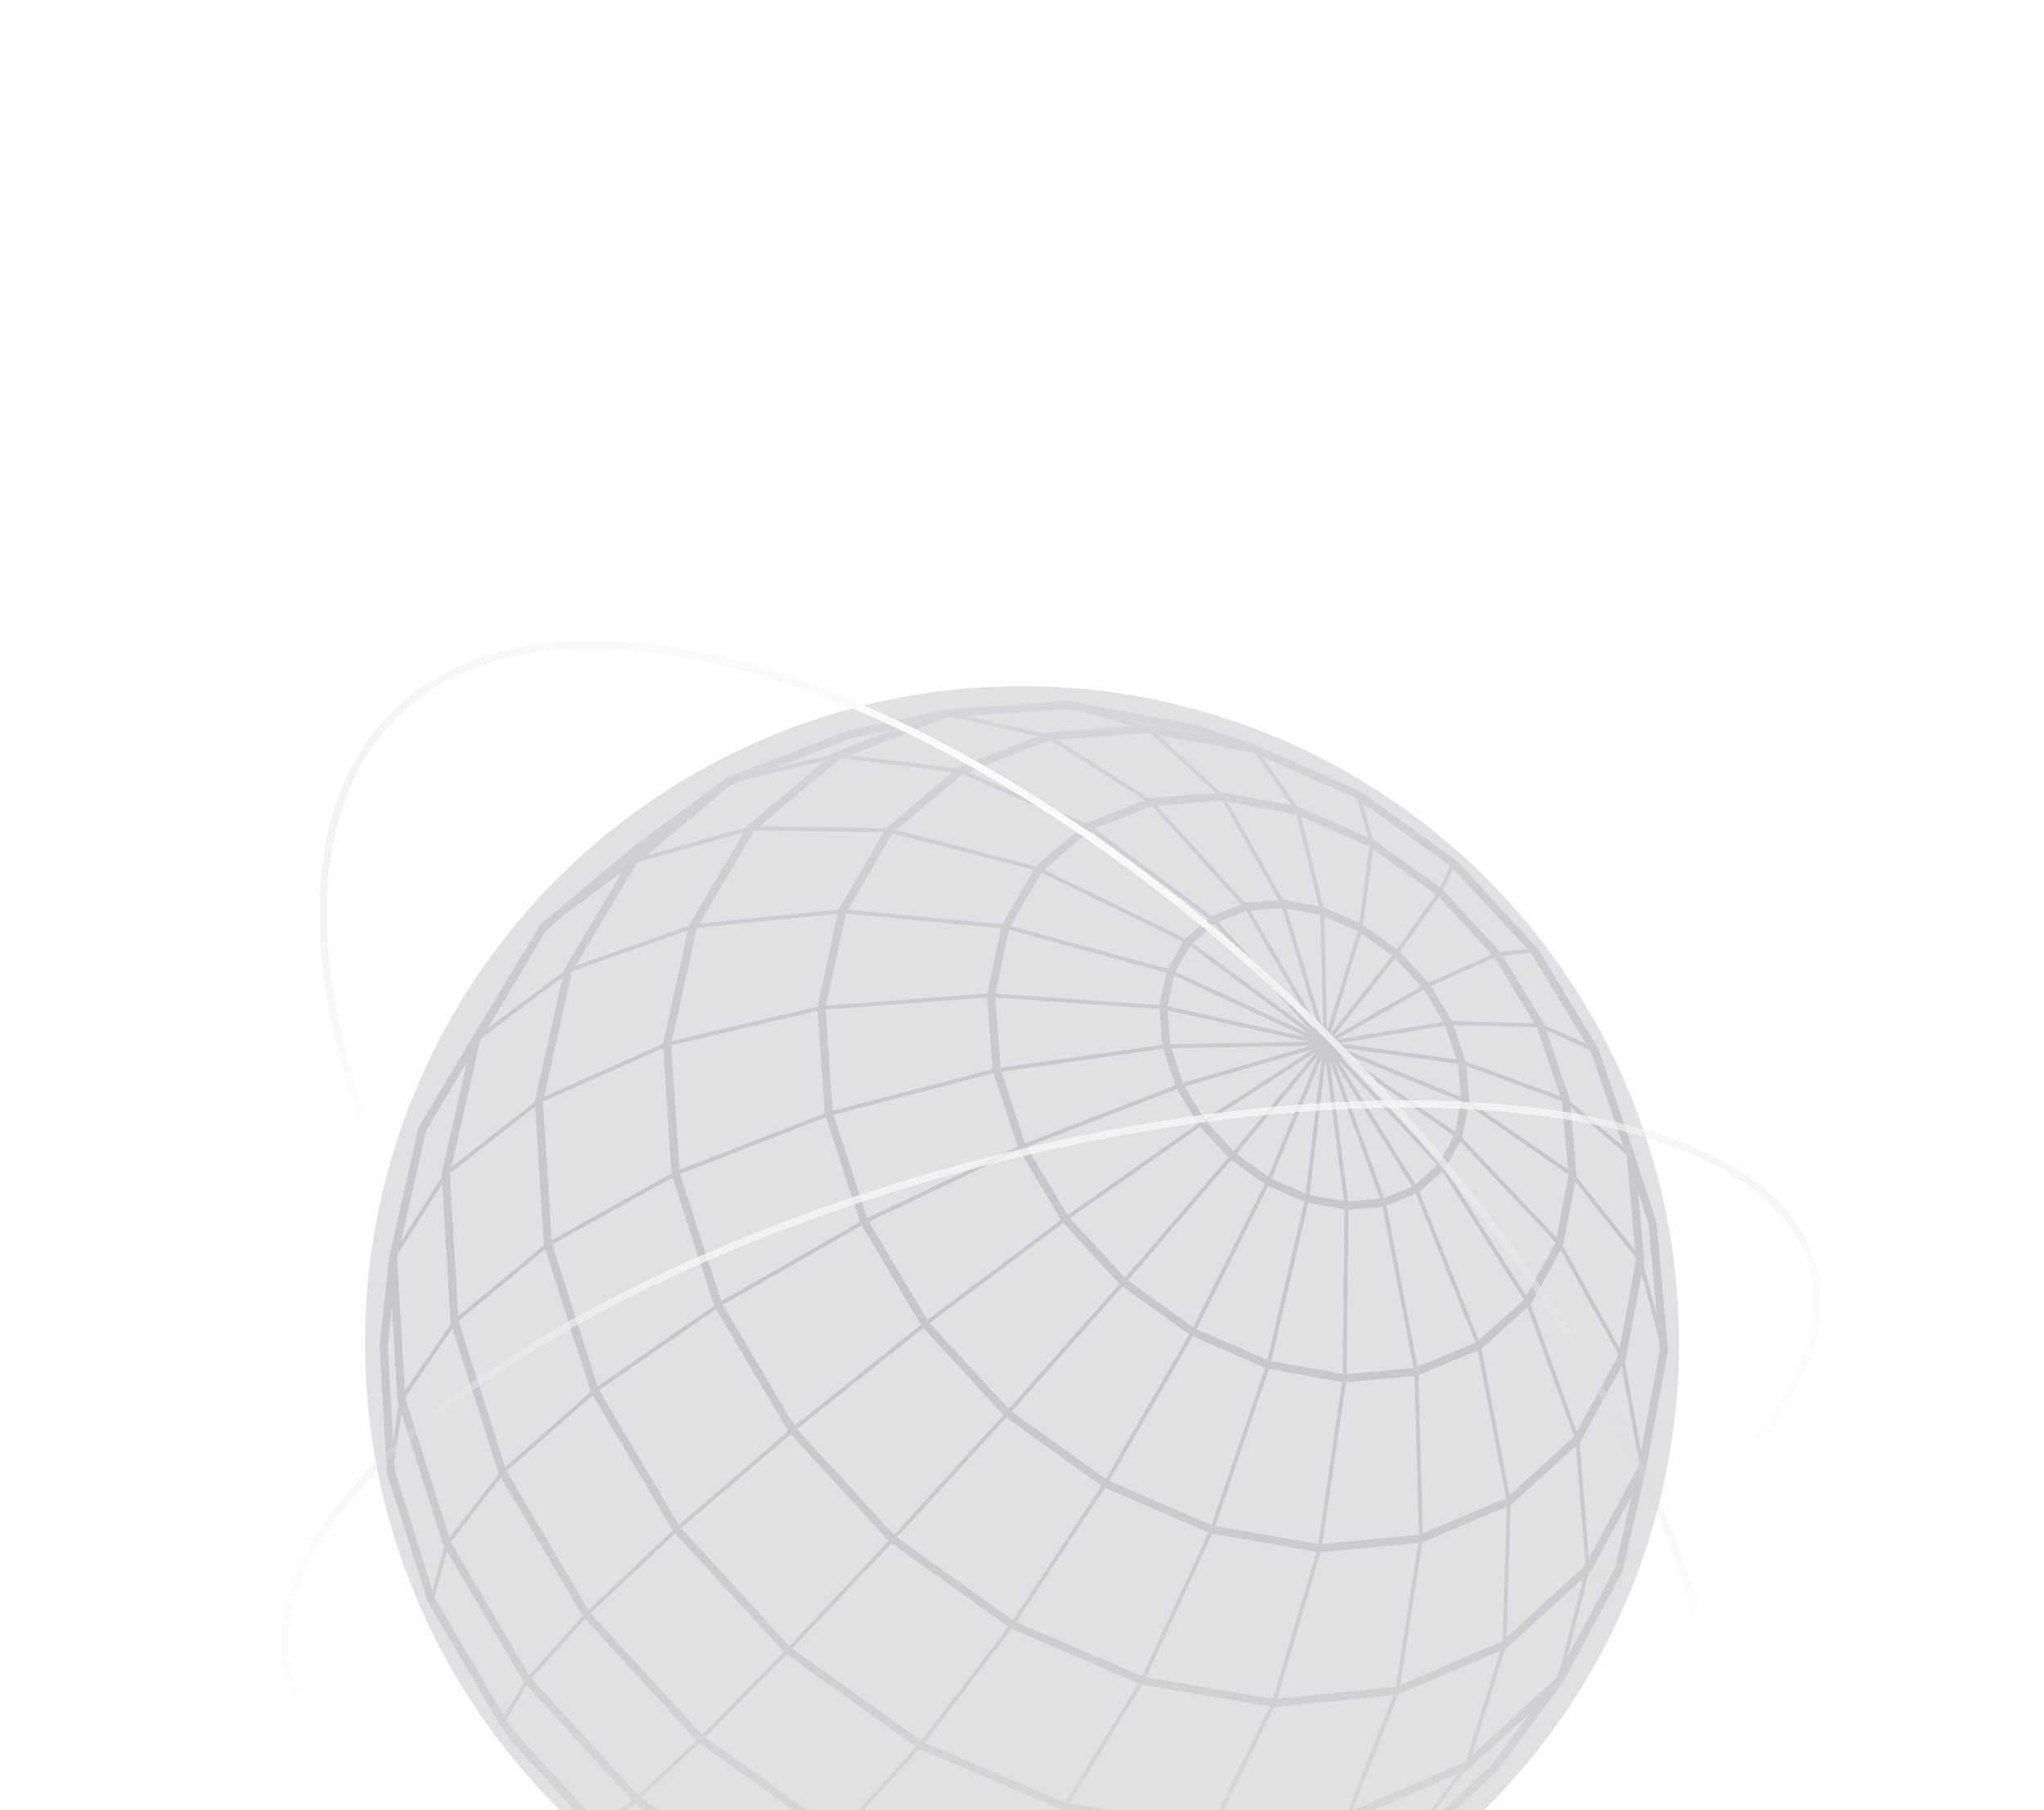<svg width="560" height="496" viewBox="0 0 560 496" fill="none" xmlns="http://www.w3.org/2000/svg">
<g opacity="0.5">
<g opacity="0.7" filter="url(#filter0_f_2147_5050)">
<circle cx="180" cy="180" r="180" transform="matrix(-1 0 0 1 460 188)" fill="#71717A" fill-opacity="0.6"/>
</g>
</g>
<path d="M108.863 383.514L108.871 383.652L109.217 384.751L107.73 395.163L106.208 368.889L107.37 357.99L108.863 383.514ZM228.822 206.079L227.942 206.822L211.259 210.758L211.736 210.569L232.82 202.398L245.497 199.633L228.822 206.079ZM314.796 198.6L313.295 198.716L308.395 197.261L327.336 200.84L328.267 201.161L314.796 198.6ZM248.015 535.803L248.795 536.13L280.132 541.289L265.78 542.766L235.785 537.84L248.015 535.803ZM230.994 537.055L198.365 523.201L209.405 519.337L209.499 519.403L246.118 534.995L232.387 537.28L230.994 537.055ZM138.714 471.257L144.299 461.769L173.154 493.267L164.56 499.903L163.709 499.299L140.742 474.24L138.714 471.257ZM122.479 425.104L143.534 460.917L138.079 470.173L119.239 438.092L119.073 437.561L122.479 425.104ZM121.447 423.293L121.483 423.409L121.729 423.824L118.467 435.64L108.199 403.203L108.055 400.693L109.989 387.167L121.447 423.293ZM171.906 236.493L169.525 238.247L172.202 235.999L171.906 236.493ZM259.185 196.664L260.809 196.548L284.418 201.714L262.432 210.256L262.086 210.547L232.798 206.916L259.185 196.664ZM411.066 260.832L395.379 243.849L398.143 238.072L418.469 260.024L411.066 260.832ZM444.77 314.173L430.151 301.767L430.122 301.44L423.599 282.275L435.577 287.688L435.844 288.132L441.523 304.7L444.77 314.173ZM451.632 335.223L453.912 360.296L450.246 346.493L450.441 345.482L450.47 345.329L448.745 326.302L451.632 335.223ZM449.618 397.659L445.13 372.76L445.448 372.178L449.777 349.011L454.503 366.837L454.778 369.857L449.618 397.659ZM357.259 522.561L337.07 531.365L348.702 524.409L349.777 524.299L349.943 524.278L366.834 516.922L357.259 522.561ZM291.879 540.067L310.445 528.309L311 528.403L346.082 524.685L329.082 534.85L325.301 536.494L291.879 540.067ZM121.166 324.265L123.439 362.224L123.446 362.363L123.547 362.661L110.927 381.069L108.798 344.747L109.094 343.459L121.166 324.265ZM127.934 291.028L121.043 321.471L121.007 321.624L121.058 322.424L109.83 340.229L116.772 309.691L127.934 291.028ZM188.913 253.265L188.826 253.418L188.776 253.629L157.734 264.586L174.308 236.77L175.023 236.173L203.856 228.017L188.913 253.265ZM242.135 228.068L229.746 249.219L191.575 253.098L206.649 227.617L206.836 227.464L242.135 228.068ZM315.293 218.631L314.889 218.791L289.707 202.681L314.673 200.833L315.257 200.95L333.051 217.277L315.293 218.631ZM374.808 229.428L355.982 221.104L355.426 220.995L345.88 207.367L371.597 218.718L371.9 218.943L374.808 229.428ZM394.491 243.173L376.474 230.163L376.113 230.003L373.328 219.969L397.313 237.25L394.491 243.173ZM434.134 429.106L412.776 448.584L413.894 412.328L413.974 412.299L431.746 396.204L434.365 428.677L434.134 429.106ZM401.173 482.855L370.507 496.148L383.004 464.323L411.058 452.317L401.628 482.44L401.173 482.855ZM136.622 403.698L136.65 403.778L123.114 421.255L111.05 383.245L111.028 382.859L123.958 363.971L136.622 403.698ZM146.579 301.454L146.55 301.614L146.565 301.876L123.677 319.79L131.484 285.294L132.04 284.377L154.127 267.759L146.579 301.454ZM181.683 285.862L181.654 285.985L149.061 300.472L156.702 266.325L156.847 266.078L188.494 254.902L181.683 285.862ZM448.247 345.22L443.723 369.435L428.21 341.335L428.231 341.298L431.601 323.792L448.197 344.704L448.247 345.22ZM419.371 357.444L419.392 357.422L427.582 342.477L443.399 371.138L443.348 371.421L431.998 392.318L419.371 357.444ZM431.277 393.65L413.606 409.643L405.871 369.544L418.483 358.237L431.298 393.613L431.277 393.65ZM411.564 449.698L383.618 461.703L389.693 422.609L412.776 412.808L411.643 449.618L411.564 449.698ZM368.97 496.81L332.914 500.543L349.055 467.75L381.763 464.468L369.107 496.752L368.97 496.81ZM349.38 522.109L312.761 525.98L331.521 502.879L331.666 502.908L367.549 499.19L350.022 521.826L349.38 522.109ZM191.597 477.572L227.891 503.526L210.559 517.445L175.687 492.554L191.597 477.572ZM160.318 443.622L190.767 476.838L174.842 491.834L145.605 459.95L160.318 443.622ZM137.242 404.804L159.603 442.771L144.963 459.011L123.525 422.529L137.242 404.804ZM149.018 341.182L125.546 360.602L123.222 321.813L123.294 321.5L146.644 303.193L149.018 341.182ZM274.259 254.327L270.506 272.212L226.318 275.515L231.744 250.325L274.259 254.327ZM274.569 253.25L232.271 249.27L244.545 228.33L283.191 238.349L274.569 253.25ZM375.161 231.982L372.434 252.937L362.671 248.615L362.541 248.594L356.502 223.753L375.161 231.982ZM391.382 269.258L383.567 260.781L394.189 245.814L408.749 261.545L391.382 269.258ZM397.803 279.764L392.031 270.182L409.471 262.411L420.352 280.375L397.803 279.764ZM401.577 290.839L398.229 280.885L420.994 281.46L427.474 300.414L401.577 290.839ZM429.725 321.886L426.456 339.123L400.56 311.677L402.299 302.917L429.725 321.849V321.886ZM389.816 420.149L388.625 376.762L404.853 370.024L412.646 410.458L389.816 420.149ZM382.449 462.169L349.928 465.429L361.798 425.33L388.56 422.754L382.449 462.169ZM331.644 500.652L292.954 494.155L312.948 461.587L347.915 467.582L331.644 500.652ZM149.371 342.317L161.883 381.281L138.397 402.003L125.632 361.962L149.371 342.317ZM184.28 322.599L195.659 357.728L163.745 379.862L151.262 340.993L184.28 322.599ZM226.261 306.104L235.612 334.779L197.586 356.527L186.286 321.653L226.261 306.104ZM331.99 250.98L299.852 227.049L315.618 220.828L340.021 247.815L331.99 250.98ZM418.144 355.116L395.935 320.176L400.055 312.754L426.197 340.432L418.144 355.116ZM362.289 423.053L368.783 378.741L387.543 377.017L388.734 420.506L362.289 423.053ZM348.774 465.472L314.016 459.55L332.135 420.229L360.694 425.214L348.774 465.472ZM291.821 493.907L253.398 477.478L277.166 446.292L311.88 461.23L291.821 493.907ZM251.941 479.239L290.45 495.734L270.146 519.359L230.59 502.5L251.941 479.239ZM162.41 382.285L184.302 419.327L161.205 441.148L138.801 403.102L162.41 382.285ZM196.179 358.71L215.95 392.093L185.976 417.828L164.163 380.909L196.179 358.71ZM236.11 335.761L252.302 362.996L217.667 390.667L198.026 357.546L236.11 335.761ZM272.195 294.055L278.804 314.144L237.596 333.746L228.324 305.442L272.195 294.055ZM319.551 266.522L317.74 275.399L272.75 272.226L276.423 254.727L319.551 266.522ZM324.133 258.067L319.911 265.467L276.856 253.701L285.298 239.113L324.133 258.067ZM324.775 257.15L286.114 238.291L298.676 227.551L331.096 251.693L324.775 257.15ZM363.609 282.522L362.815 251.104L371.979 255.135L363.609 282.522ZM367.375 287.07L399.449 291.45L400.235 300.552L367.375 287.07ZM388.871 326.528L395.148 320.969L417.502 356.149L405.156 367.216L388.871 326.528ZM361.177 423.053L332.957 418.149L347.684 375.089L367.686 378.661L361.177 423.053ZM312.934 459.273L278.458 444.466L302.753 407.649L331.074 419.902L312.934 459.273ZM252.403 476.961L217.09 451.713L244.285 422.863L276.207 445.74L252.403 476.961ZM215.553 453.307L250.974 478.664L229.558 501.998L193.184 476.015L215.553 453.307ZM184.995 420.186L214.723 452.579L192.347 475.295L161.847 442.058L184.995 420.186ZM216.635 392.959L243.448 422.143L216.253 450.986L186.625 418.723L216.635 392.959ZM252.987 363.869L274.893 387.691L244.949 420.513L218.323 391.562L252.987 363.869ZM279.288 315.134L290.674 334.211L254.062 361.642L238.051 334.757L279.288 315.134ZM359.02 282.202L326.745 258.373L332.755 253.178L359.02 282.202ZM360.016 281.649L333.772 252.654L341.378 249.619L360.016 281.649ZM361.235 281.554L342.561 249.459L351.263 248.768L361.235 281.554ZM364.525 283.271L372.939 255.746L381.395 261.836L364.525 283.271ZM365.333 284.043L382.218 262.578L389.361 270.298L365.333 284.043ZM366.105 284.872L390.061 271.179L395.386 279.983L366.105 284.872ZM395.949 281.016L399.102 290.293L366.834 285.876L395.949 281.016ZM367.541 288.336L400.286 301.775L398.669 310.127L367.541 288.336ZM379.851 330.333L387.904 327.059L404.247 367.878L388.365 374.528L379.851 330.333ZM331.904 417.85L303.915 405.765L326.788 366.153L346.623 374.79L331.904 417.85ZM291.352 335.085L306.721 351.783L276.373 386.039L254.719 362.523L291.352 335.085ZM318.678 287.368L321.99 297.373L280.839 313.271L274.345 293.64L318.678 287.368ZM367.253 289.485L398.366 311.255L394.455 318.306L367.253 289.485ZM369.461 331.439L378.783 330.624L387.305 374.812L368.948 376.493L369.461 331.439ZM358.414 329.569L368.371 331.396L367.859 376.442L348.283 372.971L358.414 329.569ZM322.466 298.377L328.159 307.908L292.463 332.916L281.315 314.275L322.466 298.377ZM324.075 296.667L320.914 287.208L358.984 286.553L324.075 296.667ZM386.901 325.08L379.252 328.23L365.499 290.751L386.901 325.08ZM366.531 290.322L393.799 319.208L387.832 324.498L366.531 290.322ZM328.83 308.781L336.522 317.142L308.179 350.11L293.134 333.797L328.83 308.781ZM329.992 306.671L324.587 297.671L359.669 287.513L329.992 306.671ZM369.338 329.22L364.323 290.751L378.163 328.449L369.338 329.22ZM337.958 315.439L330.67 307.552L360.42 288.343L337.958 315.439ZM363.169 290.388L368.22 329.111L358.796 327.416L363.169 290.388ZM348.37 322.955L362.13 289.798L357.728 327.044L348.37 322.955ZM347.417 322.38L338.78 316.174L361.228 289.1L347.417 322.38ZM326.874 363.665L309.009 350.837L337.359 317.855L346.486 324.432L326.874 363.665ZM347.237 372.644L327.827 364.218L347.461 324.949L357.353 329.293L347.237 372.644ZM302.955 405.226L277.202 386.767L307.558 352.504L325.814 365.63L302.955 405.226ZM358.464 285.454L320.633 286.102L319.904 276.854L358.464 285.454ZM322.004 266.245L326.023 259.217L358.414 283.126L322.004 266.245ZM358.24 284.268L319.919 275.719L321.643 267.3L358.24 284.268ZM277.484 443.935L245.786 421.248L275.73 388.411L301.786 407.111L277.484 443.935ZM362.49 281.896L352.468 248.95L361.704 250.667L362.49 281.896ZM317.667 276.505L318.439 286.277L274.107 292.556L272.678 273.325L317.667 276.505ZM376.178 232.681L393.373 245.065L382.709 260.075L373.48 253.41L376.178 232.681ZM270.47 273.318L271.935 292.985L228.129 304.35L226.188 276.628L270.47 273.318ZM311.058 526.162L271.387 519.585L291.547 496.141L330.273 502.668L311.246 526.14L311.058 526.162ZM427.943 301.775L429.602 320.445L402.537 301.731L402.544 301.702L401.714 292.068L427.921 301.724L427.943 301.775ZM355.239 223.193L361.358 248.368L351.552 246.52L351.501 246.527L336.349 219.642L355.217 223.185L355.239 223.193ZM334.934 219.373L350.289 246.622L341.248 247.335L341.125 247.386L317.011 220.719L334.869 219.365L334.934 219.373ZM224.009 276.97L225.972 305.027L186.128 320.532L183.884 286.407L224.009 276.97ZM181.726 287.157L183.985 321.507L151.139 339.807L148.765 301.818L181.726 287.157ZM249.401 533.984L211.663 517.94L228.865 504.152L268.255 520.96L249.617 534.02L249.401 533.984ZM287.867 202.82L313.634 219.278L297.63 225.543L297.529 225.63L265.174 211.558L287.47 202.849L287.867 202.82ZM263.709 212.133L296.605 226.416L283.79 237.366L245.548 227.442L263.565 212.191L263.709 212.133ZM229.486 250.354L223.995 275.835L184.078 285.236L190.89 254.283L229.486 250.354ZM251.176 534.275L269.453 521.469L269.496 521.484L308.807 528.032L289.39 540.336L288.545 540.423L251.176 534.275ZM382.543 507.659L352.064 520.938L369.071 499.03L369.36 499.001L399.413 486.027L384.556 505.818L382.543 507.659ZM403.244 480.956L412.393 451.75L412.769 451.589L433.766 432.431L427.156 458.16L426.226 459.892L403.244 480.956ZM435.324 426.894L432.777 395.272L433.023 395.047L444.293 374.31L449.048 400.715L448.832 401.872L435.324 426.894ZM445.679 316.829L448.017 342.703L431.875 322.366L431.947 322.002L430.288 303.339L445.469 316.218L445.679 316.829ZM230.619 207.767L260.931 211.522L243.015 226.693L242.871 226.816L242.777 226.969L208.135 226.372L229.955 208.022L230.619 207.767ZM154.559 250.769L156.183 249.416L170.455 238.931L154.632 265.489L154.495 266.093L133.54 281.86L149.682 254.858L154.559 250.769ZM196.576 522.444L188.473 516.965L165.498 500.572L173.977 494.024L208.301 518.551L196.85 522.561L196.576 522.444ZM408.418 483.91L392.262 498.739L388.993 501.736L401.455 485.147L402.378 484.747L419.32 469.219L408.418 483.91ZM442.554 429.572L435.332 442.982L429.328 454.129L435.245 431.078L435.887 430.496L447.028 409.854L442.554 429.572ZM419.428 261.057L434.56 286.014L423.108 280.834L423.022 280.572L411.722 261.872L419.407 261.043L419.428 261.057ZM343.355 206.254L343.932 206.509L353.875 220.704L334.992 217.132L334.53 217.168L317.307 201.335L343.355 206.254ZM297.579 195.216L310.17 198.949L287.146 200.651L286.287 200.986L264.698 196.264L292.37 194.234L297.579 195.216ZM200.263 215.022L203.77 213.661L226.059 208.408L204.953 226.161L204.672 226.634L177.101 234.434L200.263 215.022ZM195.443 524.35L230.258 539.15L265.715 545L288.48 542.664L288.618 542.65H288.625L325.871 538.67L358.19 524.569C358.197 524.569 358.197 524.569 358.197 524.561L383.647 509.602L383.755 509.551L409.976 485.482L427.921 461.339L427.979 461.281L444.56 430.496C444.647 430.336 444.676 430.154 444.683 429.979L450.924 402.65L450.932 402.621L450.968 402.461V402.454L456.971 370.119L457 369.966L453.811 334.903C453.796 334.743 453.746 334.59 453.674 334.459L447.8 316.225L437.886 287.295L421.247 259.806L399.059 235.809L372.78 216.848L344.12 204.166H344.105L344.033 204.129L327.957 198.716L327.863 198.694C327.848 198.694 327.834 198.68 327.812 198.68L292.492 192L258.861 194.467L232.271 200.244L232.17 200.28C232.148 200.288 232.127 200.287 232.105 200.295L199.577 212.912L199.303 213.013V213.021L199.137 213.086L198.603 213.53L175.189 230.614C175.182 230.614 175.182 230.614 175.182 230.622L163.139 240.706L148.022 253.367L147.993 253.389L147.849 253.629L132.48 279.124L114.802 308.694L114.708 308.847L106.619 344.405L106.583 344.558L106.59 344.667L104 368.831L106.013 403.473L106.02 403.611L117.183 438.885L136.845 472.428L139.768 476.736L161.357 500.31L187.224 518.792L195.443 524.35Z" fill="url(#paint0_linear_2147_5050)"/>
<g filter="url(#filter1_d_2147_5050)">
<ellipse cx="280" cy="368" rx="118.704" ry="243.335" transform="rotate(-45 280 368)" stroke="url(#paint1_linear_2147_5050)" stroke-width="2" shape-rendering="crispEdges"/>
</g>
<g filter="url(#filter2_d_2147_5050)">
<ellipse cx="287.941" cy="403.099" rx="86.575" ry="216.161" transform="rotate(-105 287.941 403.099)" stroke="url(#paint2_linear_2147_5050)" stroke-width="2" shape-rendering="crispEdges"/>
</g>
<defs>
<filter id="filter0_f_2147_5050" x="-300" y="-212" width="1160" height="1160" filterUnits="userSpaceOnUse" color-interpolation-filters="sRGB">
<feFlood flood-opacity="0" result="BackgroundImageFix"/>
<feBlend mode="normal" in="SourceGraphic" in2="BackgroundImageFix" result="shape"/>
<feGaussianBlur stdDeviation="200" result="effect1_foregroundBlur_2147_5050"/>
</filter>
<filter id="filter1_d_2147_5050" x="79.513" y="167.513" width="400.975" height="400.975" filterUnits="userSpaceOnUse" color-interpolation-filters="sRGB">
<feFlood flood-opacity="0" result="BackgroundImageFix"/>
<feColorMatrix in="SourceAlpha" type="matrix" values="0 0 0 0 0 0 0 0 0 0 0 0 0 0 0 0 0 0 127 0" result="hardAlpha"/>
<feOffset/>
<feGaussianBlur stdDeviation="4"/>
<feComposite in2="hardAlpha" operator="out"/>
<feColorMatrix type="matrix" values="0 0 0 0 0.831 0 0 0 0 0.831 0 0 0 0 0.847 0 0 0 0.1 0"/>
<feBlend mode="normal" in2="BackgroundImageFix" result="effect1_dropShadow_2147_5050"/>
<feBlend mode="normal" in="SourceGraphic" in2="effect1_dropShadow_2147_5050" result="shape"/>
</filter>
<filter id="filter2_d_2147_5050" x="68.929" y="293.474" width="438.025" height="219.249" filterUnits="userSpaceOnUse" color-interpolation-filters="sRGB">
<feFlood flood-opacity="0" result="BackgroundImageFix"/>
<feColorMatrix in="SourceAlpha" type="matrix" values="0 0 0 0 0 0 0 0 0 0 0 0 0 0 0 0 0 0 127 0" result="hardAlpha"/>
<feOffset/>
<feGaussianBlur stdDeviation="4"/>
<feComposite in2="hardAlpha" operator="out"/>
<feColorMatrix type="matrix" values="0 0 0 0 0.831 0 0 0 0 0.831 0 0 0 0 0.847 0 0 0 0.1 0"/>
<feBlend mode="normal" in2="BackgroundImageFix" result="effect1_dropShadow_2147_5050"/>
<feBlend mode="normal" in="SourceGraphic" in2="effect1_dropShadow_2147_5050" result="shape"/>
</filter>
<linearGradient id="paint0_linear_2147_5050" x1="280.5" y1="192" x2="280.5" y2="545" gradientUnits="userSpaceOnUse">
<stop stop-color="#D4D4D8" stop-opacity="0.8"/>
<stop offset="1" stop-color="#71717A" stop-opacity="0"/>
</linearGradient>
<linearGradient id="paint1_linear_2147_5050" x1="345.407" y1="186.627" x2="211.057" y2="248.145" gradientUnits="userSpaceOnUse">
<stop stop-color="#FAFAFA"/>
<stop offset="1" stop-color="#D4D4D8" stop-opacity="0"/>
</linearGradient>
<linearGradient id="paint2_linear_2147_5050" x1="369.488" y1="311.648" x2="233.085" y2="299.891" gradientUnits="userSpaceOnUse">
<stop stop-color="#FAFAFA" stop-opacity="0.7"/>
<stop offset="0.395" stop-color="#D4D4D8" stop-opacity="0.1"/>
<stop offset="1" stop-color="#D4D4D8" stop-opacity="0"/>
</linearGradient>
</defs>
</svg>
